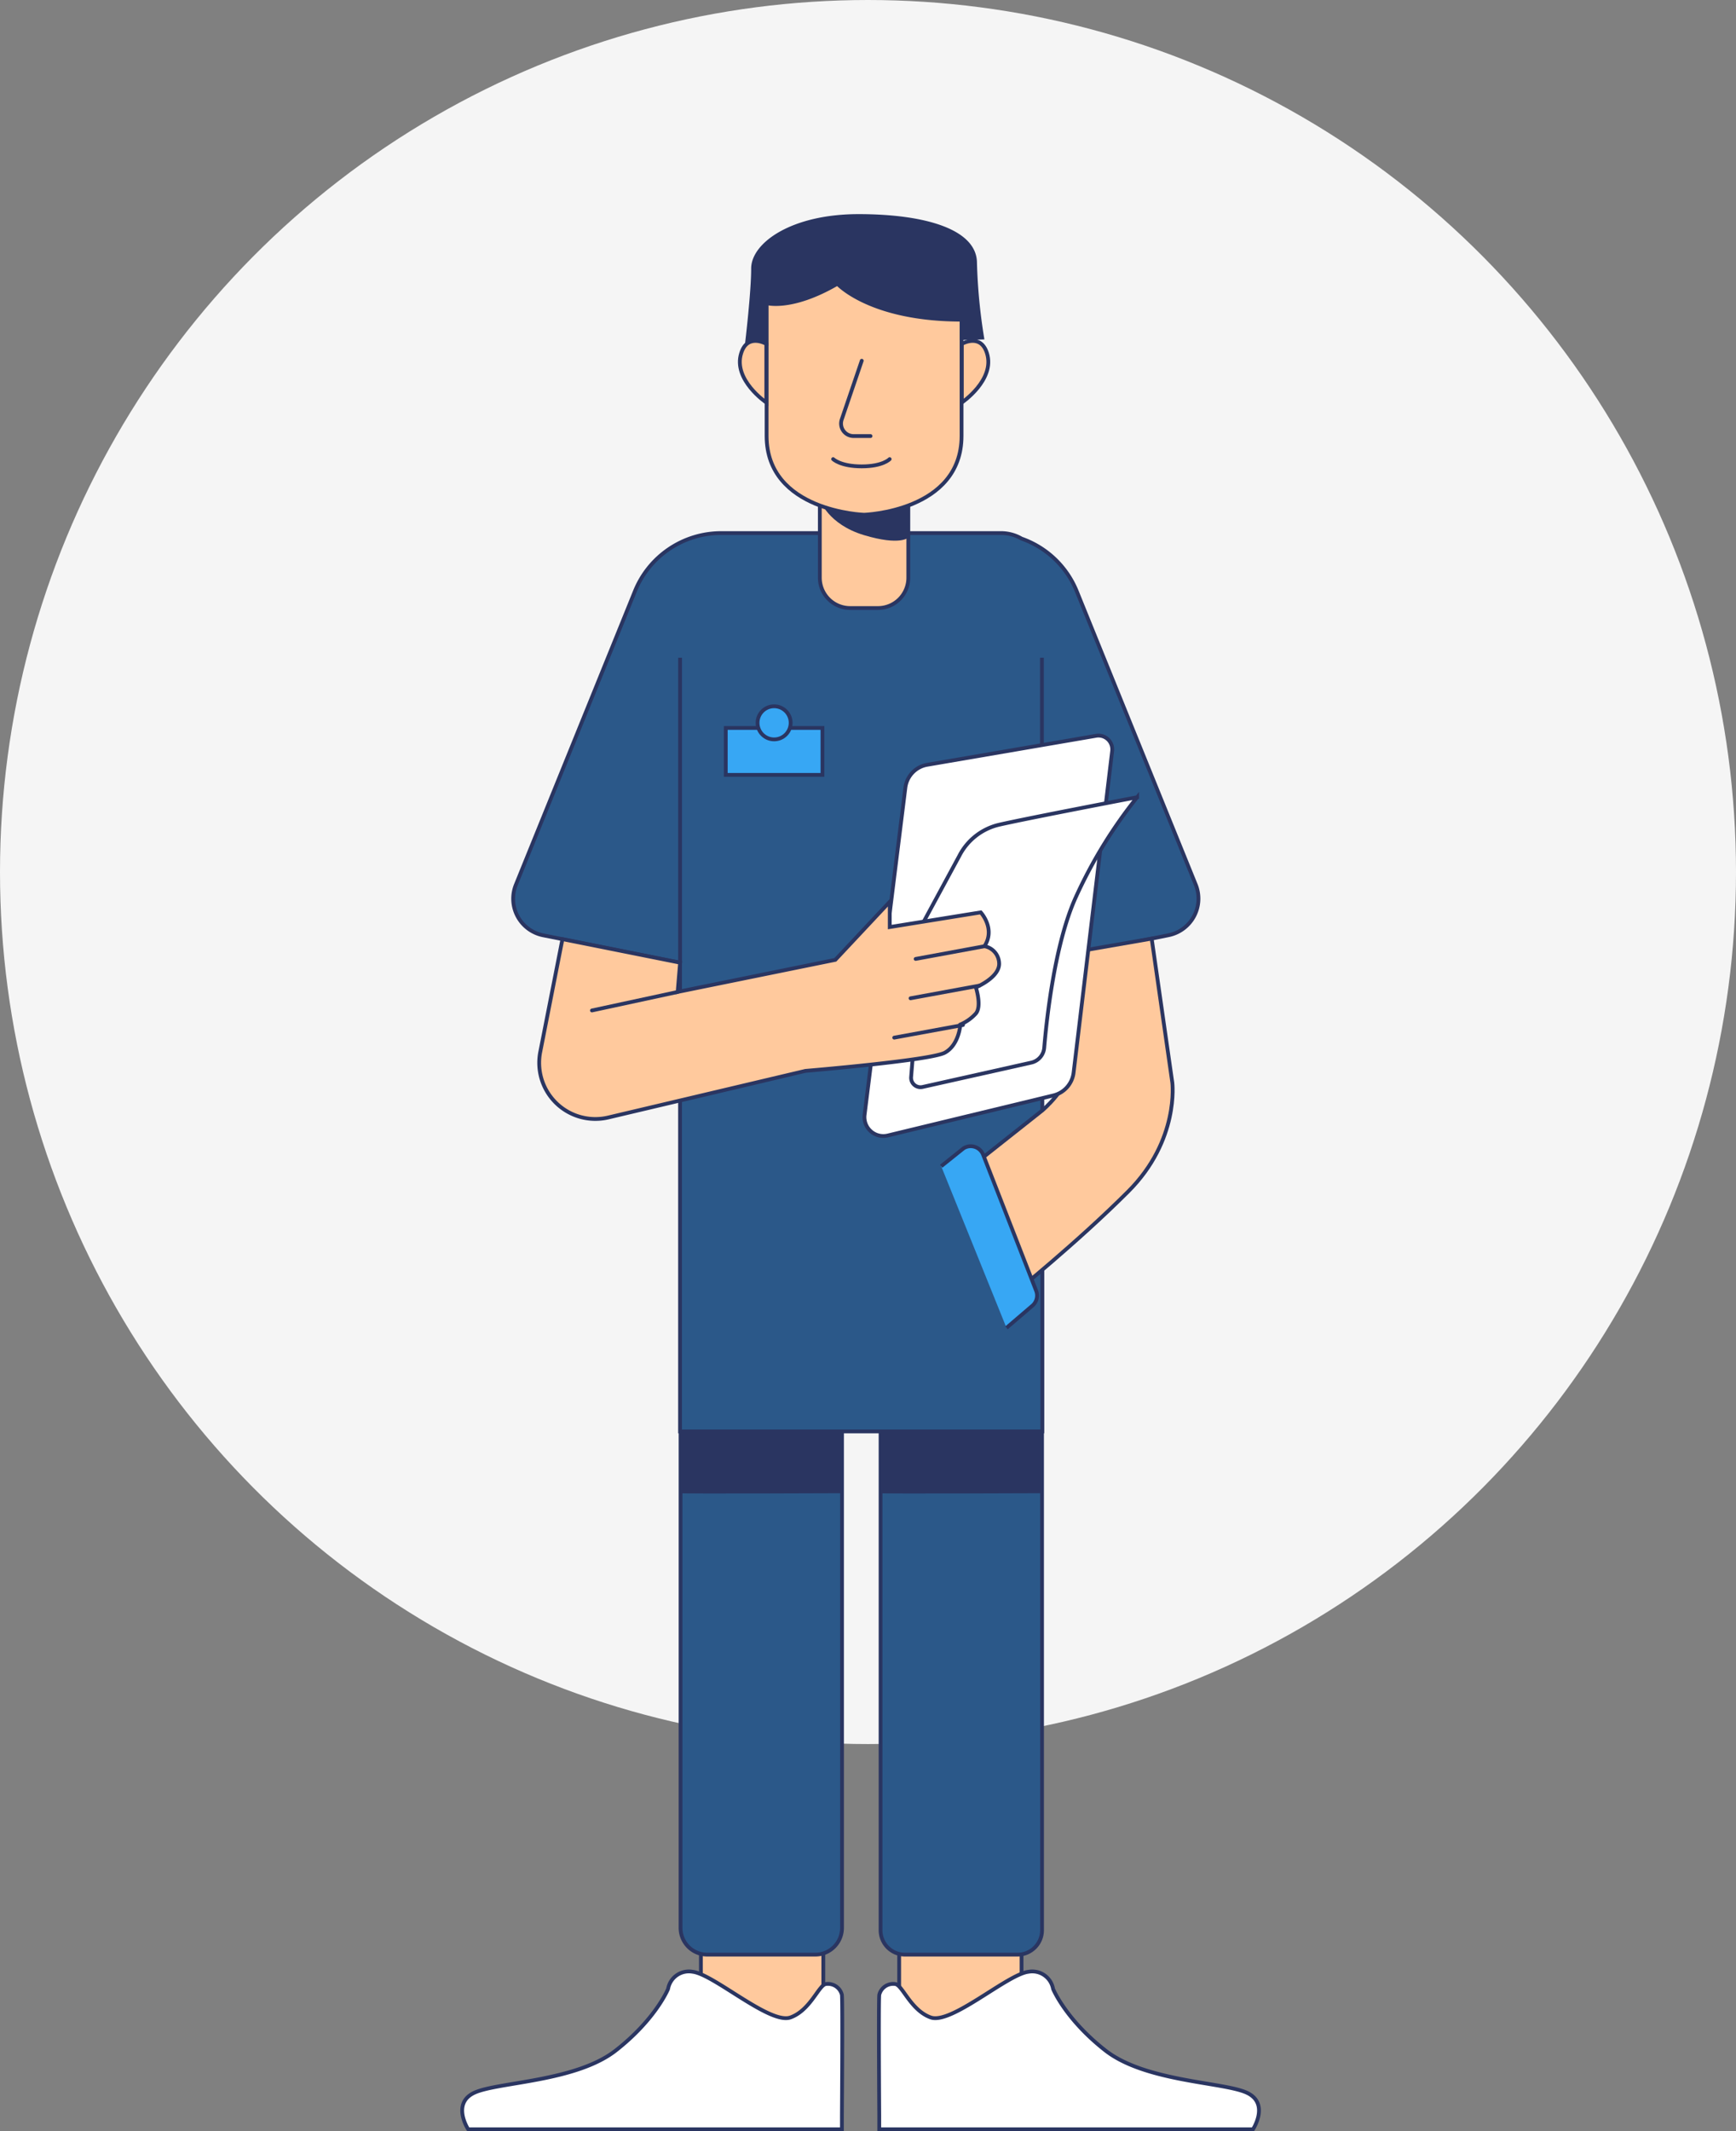 <svg xmlns="http://www.w3.org/2000/svg" viewBox="0 0 229 281.051">
  <rect x="0" y="0" width="229" height="281.051" fill="#808080" stroke="none"/>
  <g id="Group_196" data-name="Group 196" transform="translate(-2705 -4855)">
    <ellipse id="Ellipse" cx="114.5" cy="115" rx="114.5" ry="115" transform="translate(2705 4855)" fill="#f5f5f5"/>
    <g id="nurse" transform="translate(2765.97 4883.488)">
      <rect id="Rectangle_28" data-name="Rectangle 28" width="16.145" height="13.399" transform="translate(31.489 226.431)" fill="#ffc99d" stroke="#2a3561" stroke-linecap="round" stroke-miterlimit="10" stroke-width="0.5"/>
      <rect id="Rectangle_29" data-name="Rectangle 29" width="16.145" height="13.399" transform="translate(57.641 226.431)" fill="#ffc99d" stroke="#2a3561" stroke-linecap="round" stroke-miterlimit="10" stroke-width="0.5"/>
      <path id="Path_369" data-name="Path 369" d="M82.793,163.26H38.89V266.91a3.527,3.527,0,0,0,3.526,3.526H56.663a3.527,3.527,0,0,0,3.526-3.526V174.258a2.545,2.545,0,0,1,2.543-2.543h0a2.545,2.545,0,0,1,2.543,2.543v92.96a3.218,3.218,0,0,0,3.218,3.218H83.355a3.218,3.218,0,0,0,3.218-3.218V163.26Z" transform="translate(-10.087 -41.155)" fill="#2b5889" stroke="#2a3561" stroke-miterlimit="10" stroke-width="0.5"/>
      <path id="Path_370" data-name="Path 370" d="M38.8,214.15s-.09,8.057,0,8.147,21.351,0,21.351,0V214.15Z" transform="translate(-10.054 -53.866)" fill="#2a3561"/>
      <path id="Path_371" data-name="Path 371" d="M73.877,214.15s-.09,8.057,0,8.147,21.351,0,21.351,0V214.15Z" transform="translate(-18.816 -53.866)" fill="#2a3561"/>
      <path id="Path_372" data-name="Path 372" d="M99.5,102.6,83.828,63.965a12.24,12.24,0,0,0-7.3-7,5.4,5.4,0,0,0-2.678-.735H36.894a12.28,12.28,0,0,0-11.4,7.735L9.819,102.6a4.921,4.921,0,0,0,3.594,6.677l18.058,3.616V174.7H79.259v-62.1l16.632-3.331A4.922,4.922,0,0,0,99.5,102.6Z" transform="translate(-2.735 -14.42)" fill="#2b5889" stroke="#2a3561" stroke-miterlimit="10" stroke-width="0.5"/>
      <line id="Line_58" data-name="Line 58" y1="40.219" transform="translate(28.743 58.254)" fill="#0096c1" stroke="#2a3561" stroke-miterlimit="10" stroke-width="0.5"/>
      <path id="Path_373" data-name="Path 373" d="M113.28,127.52,116,146.5s.968,7.585-5.814,14.367-15.124,13.481-15.124,13.481l-7.157-15.5,10.961-8.673s3.549-3.031,3.338-5.342c-.315-3.361-2.431-14.967-2.431-14.967Z" transform="translate(-22.329 -32.227)" fill="#ffc99d" stroke="#2a3561" stroke-linecap="round" stroke-miterlimit="10" stroke-width="0.5"/>
      <line id="Line_59" data-name="Line 59" y1="40.219" transform="translate(76.472 58.254)" fill="#0096c1" stroke="#2a3561" stroke-miterlimit="10" stroke-width="0.5"/>
      <path id="Path_374" data-name="Path 374" d="M71.055,63.028H67.379a4,4,0,0,1-4-4V43.86H75.053V59.022A4,4,0,0,1,71.055,63.028Z" transform="translate(-16.204 -11.331)" fill="#ffc99d" stroke="#2a3561" stroke-linecap="round" stroke-miterlimit="10" stroke-width="0.5"/>
      <path id="Path_375" data-name="Path 375" d="M63.38,50.38s1.058,3.233,5.837,4.666,5.837.315,5.837.315V50.38Z" transform="translate(-16.204 -12.959)" fill="#2a3561"/>
      <path id="Path_376" data-name="Path 376" d="M66.867,4.32c-14.232,0-12.859,8.62-12.859,8.62V30.45c0,9.985,12.859,10.4,12.859,10.4s12.859-.413,12.859-10.4V12.94S81.1,4.32,66.867,4.32Z" transform="translate(-13.854 -1.454)" fill="#ffc99d" stroke="#2a3561" stroke-linecap="round" stroke-miterlimit="10" stroke-width="0.5"/>
      <path id="Path_377" data-name="Path 377" d="M76.622,98.71l-5.379,43.13a2.493,2.493,0,0,0,3.053,2.731l21.846-5.282a3.527,3.527,0,0,0,2.671-3L103.9,93.871a1.82,1.82,0,0,0-2.116-2.011L79.518,95.679A3.51,3.51,0,0,0,76.622,98.71Z" transform="translate(-18.163 -23.313)" fill="#fff" stroke="#2a3561" stroke-miterlimit="10" stroke-width="0.5"/>
      <path id="Path_378" data-name="Path 378" d="M81.1,119.07l4.681-8.65a7.923,7.923,0,0,1,5.259-4.126c3.826-.878,18.208-3.624,18.208-3.624a62.353,62.353,0,0,0-8.125,13.256c-2.753,6.122-3.811,15.95-4.134,19.783a2.194,2.194,0,0,1-1.711,1.958l-14.337,3.211a1.241,1.241,0,0,1-1.508-1.305Z" transform="translate(-20.214 -26.02)" fill="#fff" stroke="#2a3561" stroke-miterlimit="10" stroke-width="0.5"/>
      <path id="Path_379" data-name="Path 379" d="M74.7,129.082a2.362,2.362,0,0,0-1.936-2.176c1.508-2.311-.488-4.464-.488-4.464l-12,1.936V121.04l-7.18,7.66-20.8,4.231.323-3.856-15.522-3.106-2.926,14.877a7.41,7.41,0,0,0,8.98,8.643l26-6.144s16.5-1.373,18.388-2.4,2.048-3.714,2.048-3.714a5.789,5.789,0,0,0,2.048-1.455c.81-.968,0-3.443,0-3.443S74.862,131,74.7,129.082Z" transform="translate(-3.875 -30.609)" fill="#ffc99d" stroke="#2a3561" stroke-linecap="round" stroke-miterlimit="10" stroke-width="0.5"/>
      <path id="Path_380" data-name="Path 380" d="M62.5,9.428s4.284,4.741,16.37,4.741v2.438l2.723-.075a73.8,73.8,0,0,1-.938-9.843C80.659,2.5,74.049.5,65.287.5S51.37,4.229,51.37,7.425s-.81,9.94-.81,9.94h2.558V11.978S56.389,12.984,62.5,9.428Z" transform="translate(-13.002 -0.5)" fill="#2a3561" stroke="#2a3561" stroke-miterlimit="10" stroke-width="0.5"/>
      <path id="Path_381" data-name="Path 381" d="M96.741,311.379a2.785,2.785,0,0,0-3.226-2.258c-2.8.323-10.225,7-12.919,6.024s-3.766-4.411-4.734-4.411a1.888,1.888,0,0,0-2.048,1.433c-.105.938,0,15.9,0,15.9v1.831h49.3s2.258-3.444-.863-4.846-13.346-1.425-18.62-5.559S96.741,311.379,96.741,311.379Z" transform="translate(-18.799 -77.581)" fill="#fff" stroke="#2a3561" stroke-miterlimit="10" stroke-width="0.5"/>
      <path id="Path_382" data-name="Path 382" d="M27.657,311.379a2.785,2.785,0,0,1,3.226-2.258c2.8.323,10.225,7,12.919,6.024s3.766-4.411,4.734-4.411a1.888,1.888,0,0,1,2.048,1.433c.105.938,0,15.9,0,15.9v1.831H1.287s-2.258-3.444.863-4.846,13.346-1.425,18.62-5.559S27.657,311.379,27.657,311.379Z" transform="translate(-0.497 -77.581)" fill="#fff" stroke="#2a3561" stroke-miterlimit="10" stroke-width="0.5"/>
      <line id="Line_60" data-name="Line 60" x1="11.306" y2="2.438" transform="translate(17.114 102.33)" fill="#ffc99d" stroke="#2a3561" stroke-linecap="round" stroke-miterlimit="10" stroke-width="0.5"/>
      <line id="Line_61" data-name="Line 61" x1="9.07" y2="1.673" transform="translate(59.817 96.298)" fill="#ffc99d" stroke="#2a3561" stroke-linecap="round" stroke-miterlimit="10" stroke-width="0.5"/>
      <line id="Line_62" data-name="Line 62" x1="9.063" y2="1.665" transform="translate(59.142 101.497)" fill="#ffc99d" stroke="#2a3561" stroke-linecap="round" stroke-miterlimit="10" stroke-width="0.5"/>
      <line id="Line_63" data-name="Line 63" x1="9.07" y2="1.665" transform="translate(56.988 106.688)" fill="#ffc99d" stroke="#2a3561" stroke-linecap="round" stroke-miterlimit="10" stroke-width="0.5"/>
      <path id="Path_383" data-name="Path 383" d="M84.72,166.652l2.956-2.363a1.758,1.758,0,0,1,2.581.855l6.985,17.923a1.759,1.759,0,0,1-.518,2l-3.391,2.9" transform="translate(-21.535 -41.343)" fill="#37a7f4" stroke="#2a3561" stroke-miterlimit="10" stroke-width="0.5"/>
      <rect id="Rectangle_30" data-name="Rectangle 30" width="12.754" height="6.189" transform="translate(34.767 67.512)" fill="#37a7f4" stroke="#2a3561" stroke-miterlimit="10" stroke-width="0.5"/>
      <ellipse id="Ellipse_9" data-name="Ellipse 9" cx="2.183" cy="2.183" rx="2.183" ry="2.183" transform="translate(38.961 64.654)" fill="#37a7f4" stroke="#2a3561" stroke-miterlimit="10" stroke-width="0.5"/>
      <path id="Path_384" data-name="Path 384" d="M65.72,43.23s.96.96,3.766.96,3.691-.96,3.691-.96" transform="translate(-16.789 -11.173)" fill="#ffc99d" stroke="#2a3561" stroke-linecap="round" stroke-miterlimit="10" stroke-width="0.5"/>
      <path id="Path_385" data-name="Path 385" d="M88.35,22.848s2.476-1.463,3.316,1.23c1.1,3.511-3.316,6.5-3.316,6.5Z" transform="translate(-22.441 -5.983)" fill="#ffc99d" stroke="#2a3561" stroke-linecap="round" stroke-miterlimit="10" stroke-width="0.5"/>
      <path id="Path_386" data-name="Path 386" d="M52.807,22.848s-2.476-1.463-3.316,1.23c-1.1,3.511,3.316,6.5,3.316,6.5Z" transform="translate(-12.691 -5.983)" fill="#ffc99d" stroke="#2a3561" stroke-linecap="round" stroke-miterlimit="10" stroke-width="0.5"/>
      <path id="Path_387" data-name="Path 387" d="M69.841,25.94,67.2,33.69a1.651,1.651,0,0,0,1.568,2.183H71" transform="translate(-17.136 -6.854)" fill="#ffc99d" stroke="#2a3561" stroke-linecap="round" stroke-miterlimit="10" stroke-width="0.5"/>
    </g>
  </g>
</svg>
